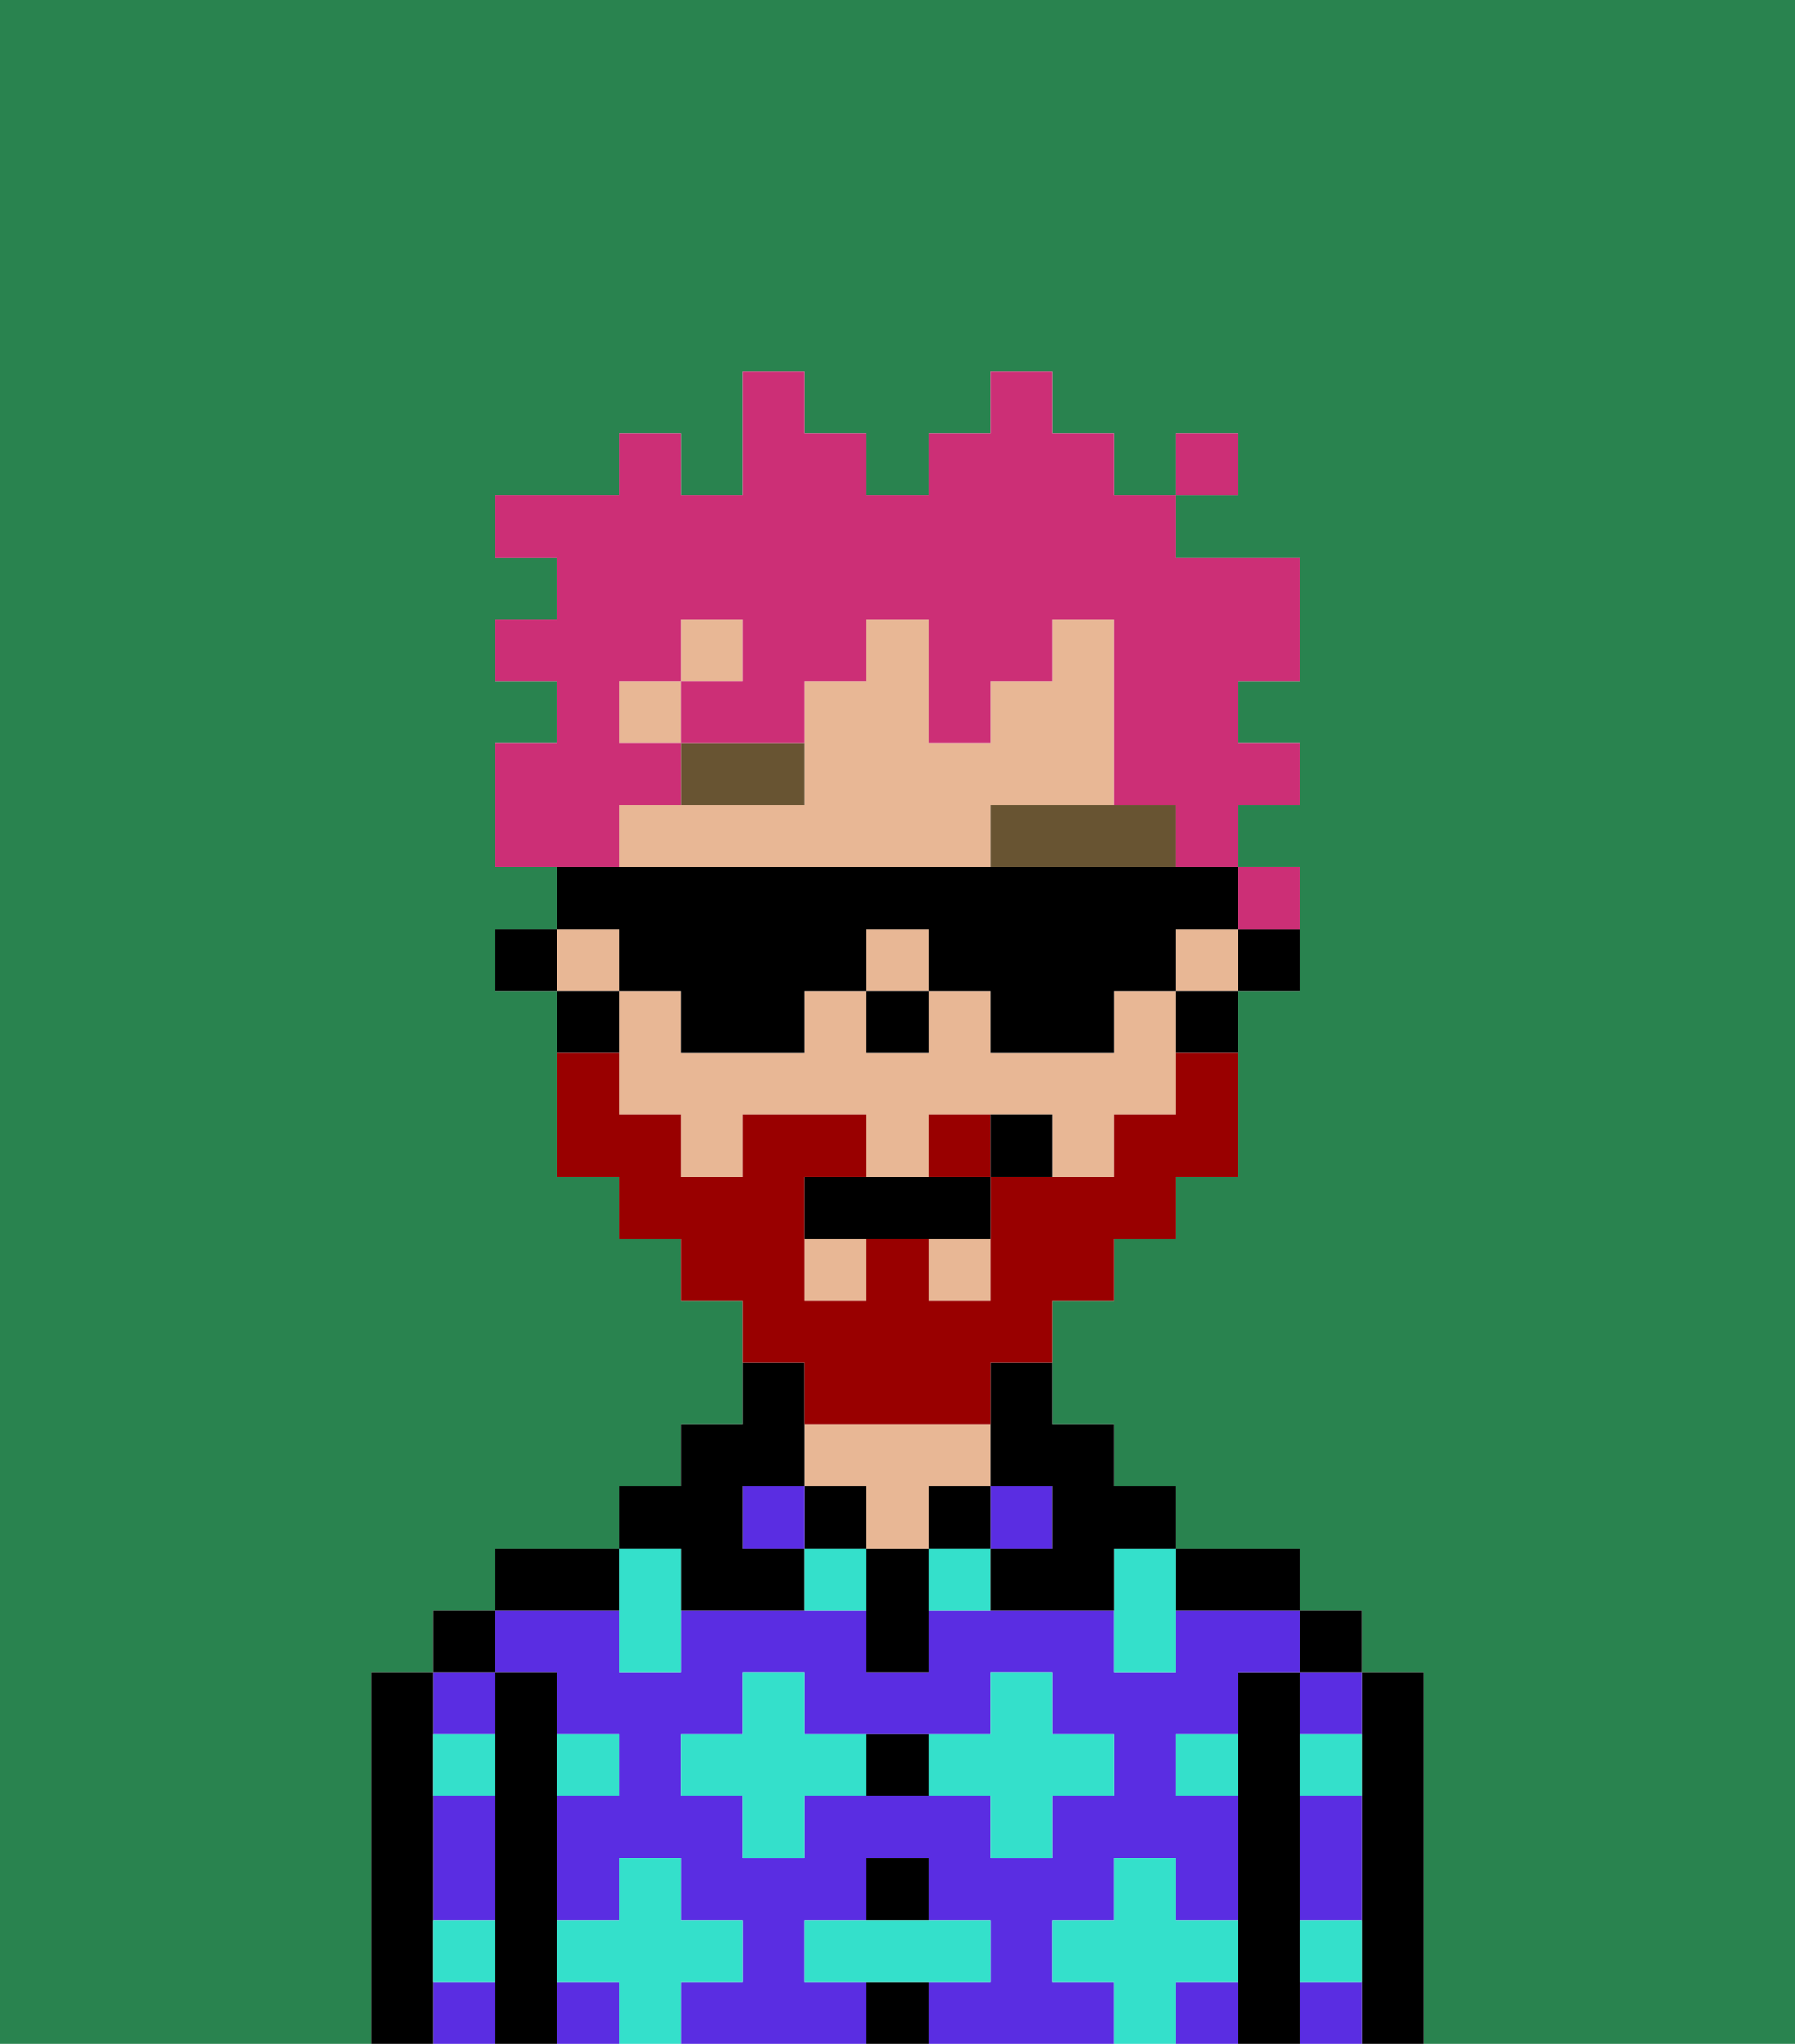 <svg xmlns="http://www.w3.org/2000/svg" viewBox="0 0 29 33"><defs><style>polygon,rect,path{shape-rendering:crispedges;}.za100-1{fill:#29834f;}.za100-2{fill:#000000;}.za100-3{fill:#5a2de2;}.za100-4{fill:#e8b795;}.za100-5{fill:#34e0cb;}.za100-6{fill:#685432;}.za100-7{fill:#990000;}.za100-8{fill:#cc2f76;}</style></defs><path class="za100-1" d="M6,32V27H7V26H8V25h2V24h1V23h1V21H11V20H10V19H9V16H8V15H9V14H8V12H9V11H8V10H9V9H8V8h2V7h1V8h1V6h1V7h1V8h1V7h1V6h1V7h1V8h1V7h1V8H19V9h2v2H20v1h1v1H20v1h1v2H20v3H19v1H18v1H17v2h1v1h1v1h2v1h1v1h1v6h6V0H0V33H6Z"/><path class="za100-2" d="M23,27H22v6h1V27Z"/><path class="za100-3" d="M21,30v1h1V29H21Z"/><path class="za100-3" d="M21,32v1h1V32Z"/><path class="za100-3" d="M21,28h1V27H21Z"/><rect class="za100-2" x="21" y="26" width="1" height="1"/><path class="za100-2" d="M21,31V27H20v6h1V31Z"/><path class="za100-3" d="M19,32v1h1V32Z"/><path class="za100-3" d="M17,32V31h1V30h1v1h1V29H19V28h1V27h1V26H19v1H18V26H15v1H14V26H11v1H10V26H8v1H9v1h1v1H9v2h1V30h1v1h1v1H11v1h3V32H13V31h1V30h1v1h1v1H15v1h3V32Zm-2-3H13v1H12V29H11V28h1V27h1v1h3V27h1v1h1v1H17v1H16V29Z"/><rect class="za100-3" x="9" y="32" width="1" height="1"/><path class="za100-2" d="M20,26h1V25H19v1Z"/><rect class="za100-3" x="16" y="24" width="1" height="1"/><rect class="za100-2" x="15" y="24" width="1" height="1"/><rect class="za100-2" x="14" y="32" width="1" height="1"/><rect class="za100-2" x="14" y="30" width="1" height="1"/><path class="za100-2" d="M14,28v1h1V28Z"/><path class="za100-2" d="M14,25v2h1V25Z"/><rect class="za100-2" x="13" y="24" width="1" height="1"/><path class="za100-4" d="M14,25h1V24h1V23H13v1h1Z"/><rect class="za100-3" x="12" y="24" width="1" height="1"/><path class="za100-2" d="M11,26h2V25H12V24h1V22H12v1H11v1H10v1h1Z"/><path class="za100-2" d="M10,25H8v1h2Z"/><path class="za100-2" d="M9,31V27H8v6H9V31Z"/><path class="za100-3" d="M7,30v1H8V29H7Z"/><path class="za100-3" d="M7,32v1H8V32Z"/><path class="za100-3" d="M8,28V27H7v1Z"/><rect class="za100-2" x="7" y="26" width="1" height="1"/><path class="za100-2" d="M7,31V27H6v6H7V31Z"/><path class="za100-5" d="M12,32V31H11V30H10v1H9v1h1v1h1V32Z"/><path class="za100-5" d="M13,28V27H12v1H11v1h1v1h1V29h1V28Z"/><polygon class="za100-5" points="10 27 11 27 11 26 11 25 10 25 10 26 10 27"/><path class="za100-5" d="M15,25v1h1V25Z"/><path class="za100-5" d="M13,25v1h1V25Z"/><path class="za100-5" d="M17,30V29h1V28H17V27H16v1H15v1h1v1Z"/><polygon class="za100-5" points="18 26 18 27 19 27 19 26 19 25 18 25 18 26"/><path class="za100-5" d="M7,29H8V28H7Z"/><path class="za100-5" d="M10,29V28H9v1Z"/><path class="za100-5" d="M21,29h1V28H21Z"/><path class="za100-5" d="M19,29h1V28H19Z"/><path class="za100-5" d="M21,32h1V31H21Z"/><path class="za100-5" d="M7,32H8V31H7Z"/><polygon class="za100-5" points="16 32 16 31 15 31 14 31 13 31 13 32 14 32 15 32 16 32"/><path class="za100-5" d="M20,32V31H19V30H18v1H17v1h1v1h1V32Z"/><path class="za100-2" d="M20,16h1V15H20Z"/><rect class="za100-4" x="14" y="15" width="1" height="1"/><rect class="za100-4" x="9" y="15" width="1" height="1"/><rect class="za100-4" x="15" y="20" width="1" height="1"/><rect class="za100-4" x="11" y="10" width="1" height="1"/><path class="za100-4" d="M18,13V10H17v1H16v1H15V10H14v1H13v2H10v1h6V13Z"/><rect class="za100-4" x="10" y="11" width="1" height="1"/><rect class="za100-4" x="13" y="20" width="1" height="1"/><rect class="za100-4" x="19" y="15" width="1" height="1"/><path class="za100-4" d="M18,16v1H16V16H15v1H14V16H13v1H11V16H10v2h1v1h1V18h2v1h1V18h2v1h1V18h1V16Z"/><path class="za100-2" d="M19,17h1V16H19Z"/><path class="za100-2" d="M16,23v1h1v1H16v1h2V25h1V24H18V23H17V22H16Z"/><path class="za100-2" d="M10,16H9v1h1Z"/><rect class="za100-2" x="8" y="15" width="1" height="1"/><rect class="za100-2" x="14" y="16" width="1" height="1"/><path class="za100-6" d="M13,12H11v1h2Z"/><path class="za100-6" d="M18,13H16v1h3V13Z"/><path class="za100-7" d="M15,18v1h1V18Z"/><path class="za100-7" d="M13,23h3V22h1V21h1V20h1V19h1V17H19v1H18v1H16v2H15V20H14v1H13V19h1V18H12v1H11V18H10V17H9v2h1v1h1v1h1v1h1Z"/><path class="za100-2" d="M14,19H13v1h3V19H14Z"/><path class="za100-2" d="M16,18v1h1V18Z"/><path class="za100-8" d="M21,15V14H20v1Z"/><path class="za100-8" d="M10,13h1V12H10V11h1V10h1v1H11v1h2V11h1V10h1v2h1V11h1V10h1v3h1v1h1V13h1V12H20V11h1V9H19V8H18V7H17V6H16V7H15V8H14V7H13V6H12V8H11V7H10V8H8V9H9v1H8v1H9v1H8v2h2Z"/><rect class="za100-8" x="19" y="7" width="1" height="1"/><path class="za100-2" d="M10,16h1v1h2V16h1V15h1v1h1v1h2V16h1V15h1V14H9v1h1Z"/></svg>